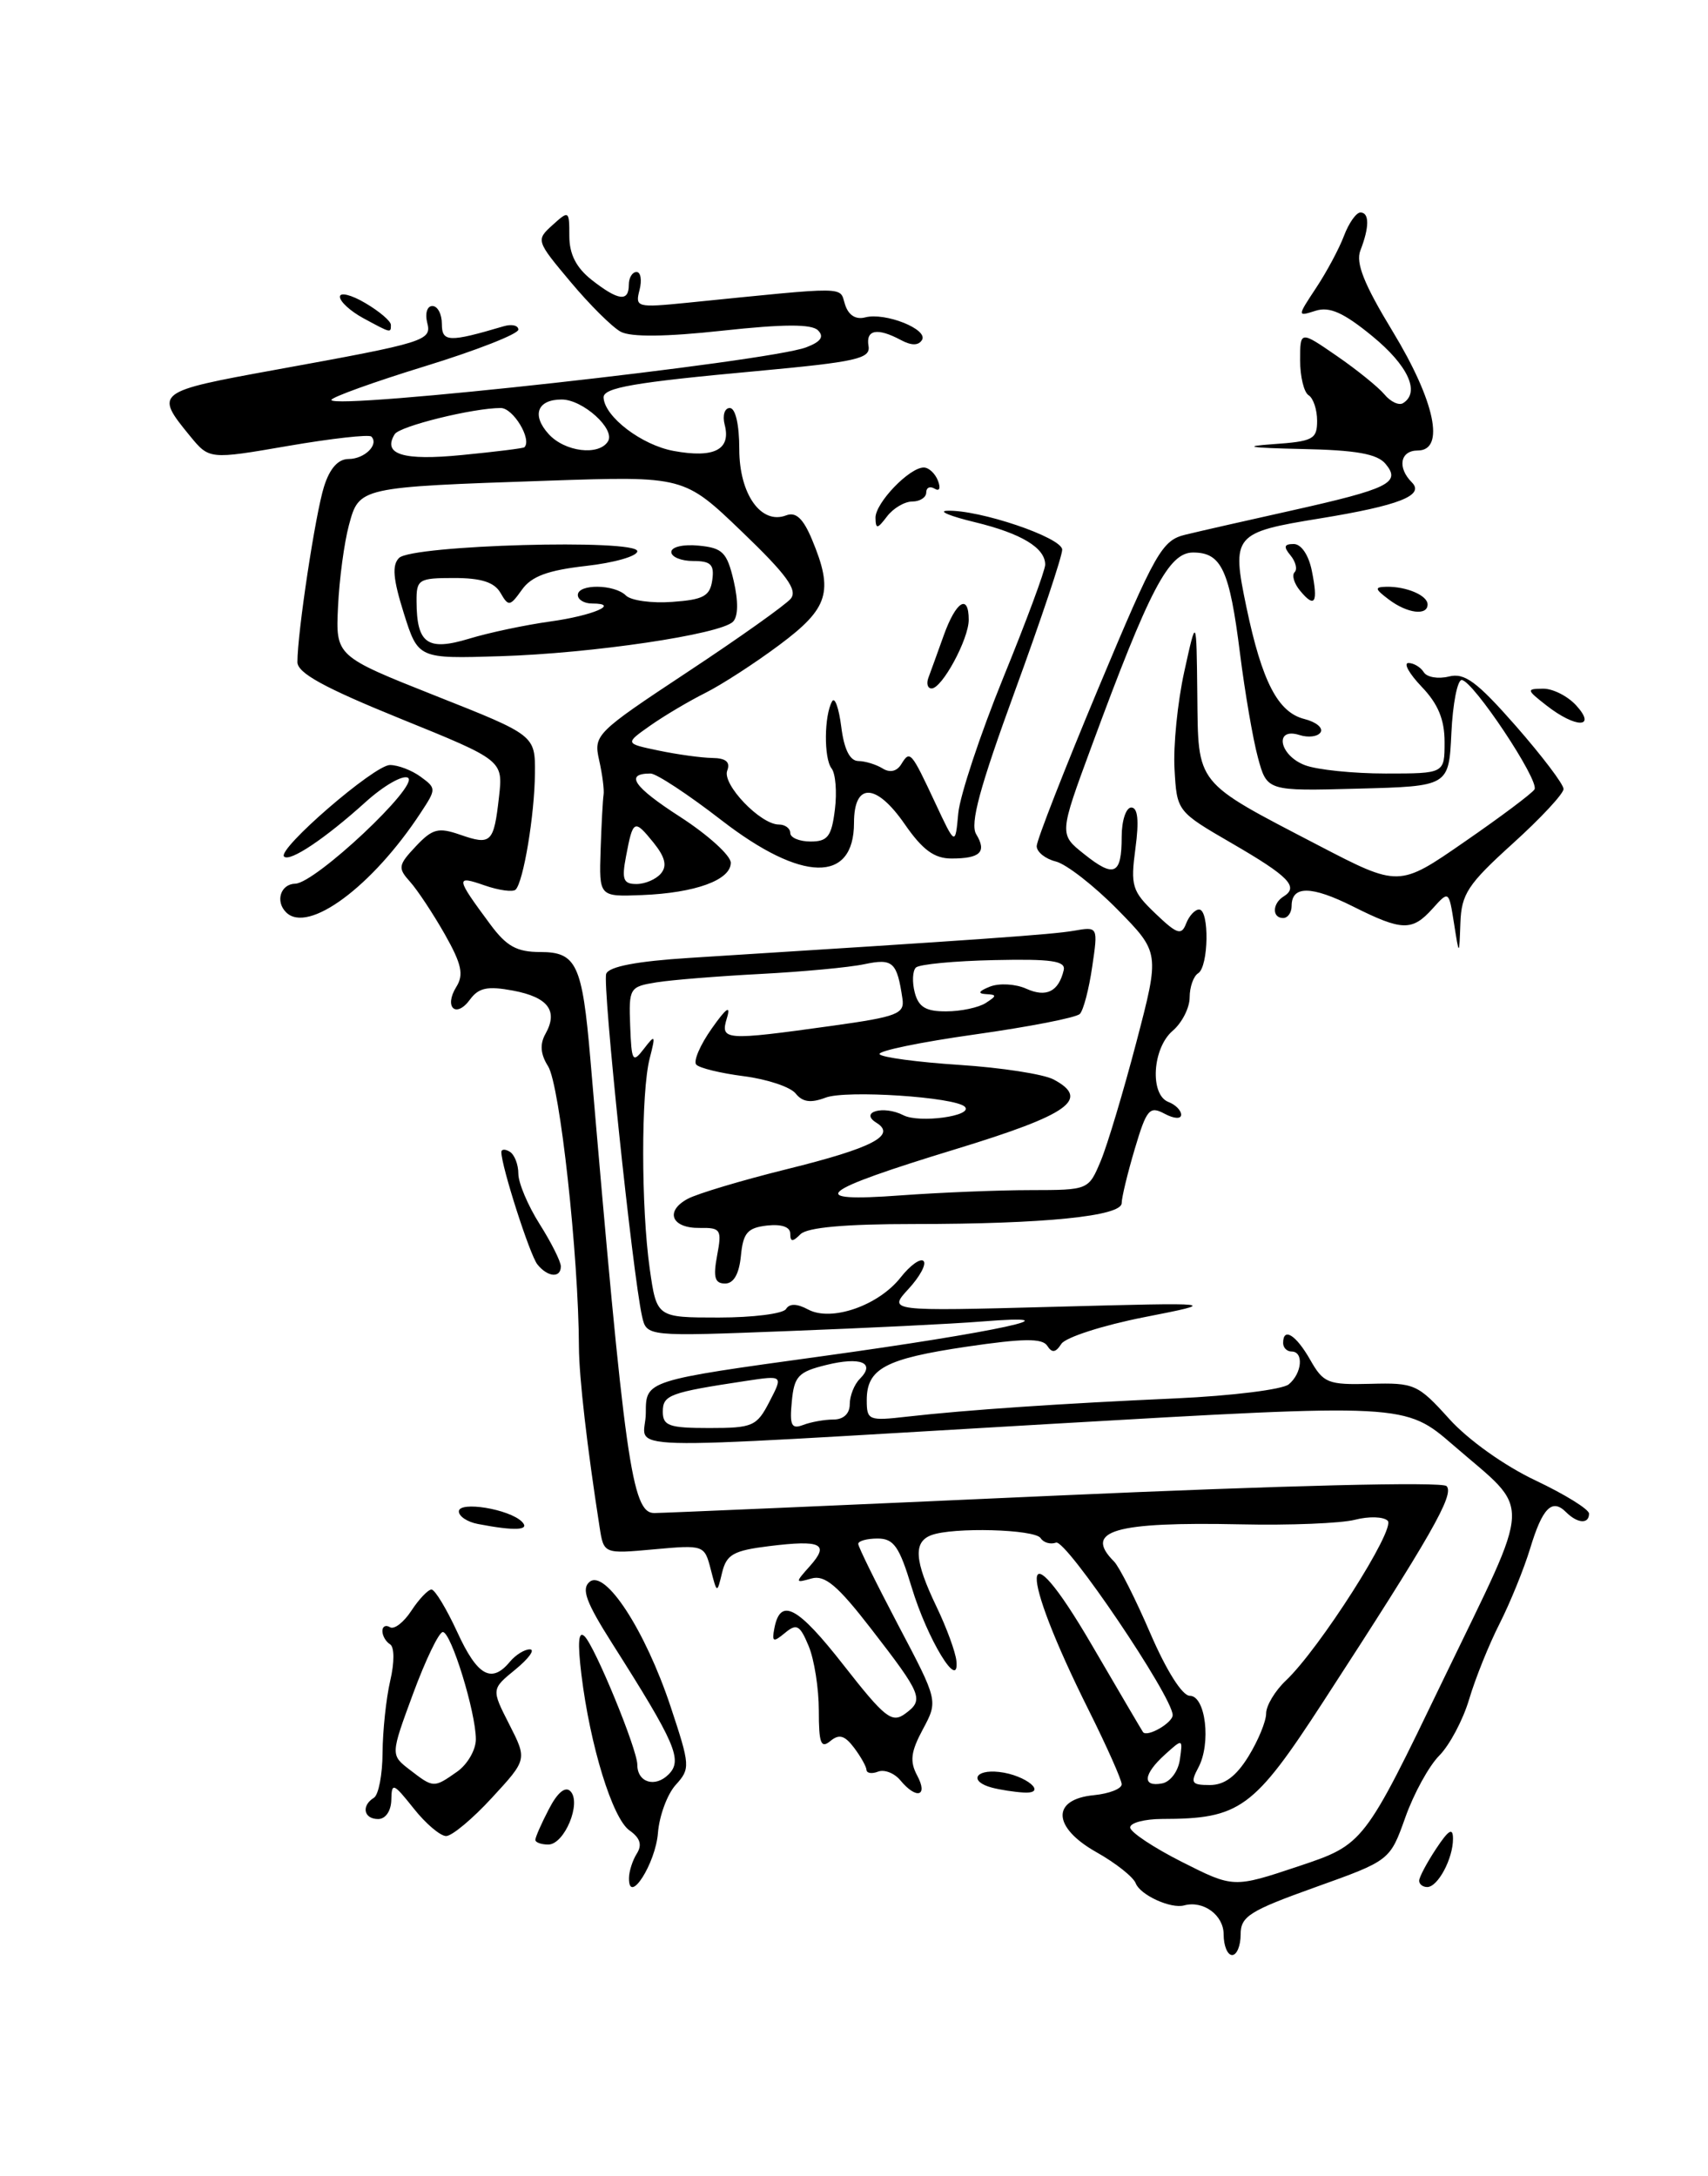 <?xml version="1.0" encoding="UTF-8" standalone="no"?>
<!DOCTYPE svg PUBLIC "-//W3C//DTD SVG 1.1//EN" "http://www.w3.org/Graphics/SVG/1.1/DTD/svg11.dtd" >
<svg xmlns="http://www.w3.org/2000/svg" xmlns:xlink="http://www.w3.org/1999/xlink" version="1.1" viewBox="0 0 201 256">
 <g >
 <path fill="currentColor"
d=" M 144.00 227.57 C 144.00 225.30 141.61 223.55 139.35 224.16 C 137.79 224.59 134.19 222.94 133.66 221.57 C 133.38 220.82 131.29 219.17 129.03 217.90 C 123.84 214.98 123.70 211.67 128.75 211.19 C 130.54 211.01 132.00 210.44 132.00 209.91 C 132.00 209.39 130.26 205.48 128.14 201.23 C 119.78 184.51 120.03 179.03 128.48 193.51 C 131.69 199.01 134.40 203.62 134.51 203.77 C 134.99 204.42 138.00 202.69 138.00 201.77 C 138.00 199.62 125.45 181.06 124.28 181.48 C 123.61 181.72 122.80 181.48 122.47 180.96 C 121.82 179.90 112.10 179.64 109.58 180.61 C 107.46 181.42 107.62 183.62 110.20 189.00 C 111.39 191.47 112.45 194.36 112.55 195.40 C 112.92 199.07 109.13 192.85 107.29 186.75 C 105.84 181.94 105.18 181.00 103.28 181.00 C 102.03 181.00 101.00 181.28 101.00 181.63 C 101.00 181.98 103.12 186.27 105.70 191.18 C 110.40 200.09 110.40 200.09 108.61 203.43 C 107.18 206.09 107.04 207.21 107.94 208.89 C 109.25 211.33 107.85 211.73 105.96 209.45 C 105.26 208.60 104.08 208.14 103.34 208.42 C 102.60 208.71 101.99 208.61 101.97 208.22 C 101.95 207.82 101.29 206.65 100.50 205.60 C 99.40 204.15 98.74 203.97 97.71 204.83 C 96.60 205.74 96.36 205.09 96.36 201.23 C 96.36 198.63 95.82 195.21 95.16 193.64 C 94.13 191.17 93.75 190.96 92.37 192.11 C 90.99 193.25 90.82 193.17 91.13 191.55 C 91.84 187.89 93.86 188.97 99.28 195.90 C 104.14 202.11 104.96 202.75 106.52 201.61 C 108.76 199.97 108.53 199.39 102.50 191.60 C 98.57 186.52 97.07 185.26 95.50 185.70 C 93.56 186.25 93.55 186.21 95.32 184.23 C 97.64 181.62 96.66 181.14 90.54 181.89 C 86.31 182.41 85.50 182.87 84.98 185.00 C 84.38 187.50 84.38 187.50 83.64 184.62 C 82.90 181.76 82.83 181.74 76.97 182.27 C 71.05 182.81 71.05 182.81 70.56 179.65 C 69.08 170.16 68.15 162.04 68.13 158.50 C 68.09 147.67 65.89 127.66 64.50 125.44 C 63.60 124.02 63.51 122.84 64.19 121.63 C 65.71 118.92 64.51 117.32 60.38 116.54 C 57.37 115.98 56.33 116.20 55.31 117.59 C 53.66 119.85 52.21 118.50 53.70 116.10 C 54.60 114.66 54.33 113.42 52.34 109.90 C 50.96 107.48 49.13 104.71 48.26 103.74 C 46.80 102.12 46.85 101.78 48.93 99.57 C 50.89 97.49 51.58 97.31 54.15 98.20 C 57.80 99.47 58.11 99.16 58.72 93.78 C 59.21 89.45 59.21 89.45 47.10 84.54 C 38.14 80.90 35.00 79.18 35.00 77.89 C 35.00 74.42 37.12 60.43 38.13 57.25 C 38.80 55.11 39.79 54.00 41.02 54.00 C 42.90 54.00 44.63 52.30 43.70 51.36 C 43.42 51.09 39.02 51.58 33.91 52.46 C 24.63 54.06 24.63 54.06 22.35 51.28 C 18.16 46.17 18.30 46.07 32.50 43.49 C 50.17 40.28 50.83 40.08 50.27 37.94 C 50.00 36.87 50.27 36.00 50.88 36.00 C 51.50 36.00 52.00 36.95 52.00 38.11 C 52.00 40.26 52.82 40.29 59.25 38.39 C 60.21 38.10 61.00 38.28 61.00 38.78 C 61.00 39.29 56.05 41.23 50.00 43.09 C 43.95 44.95 39.00 46.74 39.00 47.05 C 39.00 48.26 90.39 42.56 94.88 40.86 C 96.61 40.20 97.01 39.61 96.26 38.86 C 95.51 38.11 92.23 38.12 85.04 38.90 C 78.37 39.63 74.25 39.67 73.05 39.03 C 72.05 38.49 69.39 35.85 67.14 33.16 C 63.09 28.33 63.06 28.25 65.02 26.48 C 66.95 24.73 67.00 24.76 67.00 27.77 C 67.00 29.91 67.81 31.49 69.63 32.93 C 72.76 35.38 74.00 35.55 74.00 33.50 C 74.00 32.67 74.41 32.00 74.91 32.00 C 75.40 32.00 75.56 32.95 75.26 34.12 C 74.73 36.15 74.95 36.21 80.85 35.62 C 100.14 33.68 98.76 33.67 99.44 35.81 C 99.84 37.08 100.70 37.63 101.81 37.34 C 104.18 36.72 109.27 38.75 108.50 40.00 C 108.08 40.67 107.26 40.67 106.01 40.00 C 103.24 38.52 101.87 38.78 102.21 40.71 C 102.46 42.20 100.80 42.57 89.02 43.66 C 74.60 44.98 70.98 45.61 71.03 46.77 C 71.14 49.03 75.51 52.36 79.27 53.05 C 84.05 53.93 86.05 52.90 85.28 49.96 C 85.00 48.88 85.27 48.00 85.88 48.00 C 86.55 48.00 87.00 49.94 87.00 52.85 C 87.00 58.14 89.57 61.76 92.52 60.63 C 93.66 60.19 94.52 60.99 95.56 63.48 C 98.12 69.61 97.52 71.55 91.75 75.85 C 88.86 78.01 84.92 80.56 83.00 81.52 C 81.08 82.48 78.16 84.21 76.51 85.37 C 73.53 87.47 73.53 87.47 77.51 88.30 C 79.71 88.76 82.54 89.15 83.82 89.17 C 85.43 89.19 85.97 89.65 85.58 90.66 C 84.96 92.27 89.49 97.00 91.65 97.00 C 92.39 97.00 93.00 97.45 93.00 98.00 C 93.00 98.55 94.08 99.00 95.39 99.00 C 97.40 99.00 97.86 98.41 98.25 95.25 C 98.51 93.19 98.33 91.00 97.86 90.40 C 96.94 89.22 96.98 84.16 97.93 82.50 C 98.24 81.95 98.72 83.30 99.00 85.50 C 99.33 88.15 100.01 89.51 101.00 89.53 C 101.83 89.54 103.11 89.94 103.86 90.40 C 104.72 90.94 105.53 90.76 106.06 89.91 C 107.09 88.23 107.21 88.37 110.08 94.50 C 112.42 99.50 112.42 99.50 112.77 95.68 C 112.97 93.58 115.35 86.41 118.06 79.74 C 120.78 73.08 123.00 67.09 123.00 66.43 C 123.00 64.45 120.20 62.76 114.72 61.43 C 111.85 60.74 110.37 60.13 111.43 60.09 C 115.18 59.92 125.00 63.24 125.00 64.67 C 125.00 65.44 122.50 72.92 119.44 81.29 C 115.29 92.65 114.13 96.92 114.88 98.14 C 116.15 100.23 115.37 101.00 111.97 101.00 C 109.95 101.00 108.57 99.99 106.47 96.96 C 103.10 92.09 100.50 92.02 100.50 96.80 C 100.50 103.93 94.38 103.82 84.91 96.50 C 81.00 93.47 77.24 91.00 76.56 91.00 C 73.48 91.00 74.53 92.55 80.04 96.10 C 83.32 98.22 86.00 100.65 86.00 101.50 C 86.00 103.53 81.83 105.05 75.55 105.30 C 70.50 105.50 70.50 105.50 70.68 100.00 C 70.78 96.97 70.94 94.05 71.03 93.50 C 71.12 92.95 70.89 91.12 70.51 89.44 C 69.84 86.46 70.08 86.22 80.89 79.07 C 86.98 75.05 92.45 71.16 93.05 70.44 C 93.90 69.42 92.59 67.62 87.32 62.56 C 80.50 56.01 80.50 56.01 64.50 56.55 C 42.20 57.31 42.27 57.30 41.06 61.79 C 40.51 63.83 39.93 68.13 39.78 71.35 C 39.50 77.19 39.50 77.19 51.24 81.85 C 62.99 86.50 62.99 86.50 62.95 91.00 C 62.91 95.88 61.60 103.73 60.68 104.66 C 60.36 104.97 58.71 104.75 57.02 104.16 C 53.57 102.96 53.61 103.23 57.70 108.75 C 59.61 111.33 60.82 112.00 63.58 112.00 C 67.84 112.00 68.52 113.44 69.47 124.54 C 73.53 172.13 74.36 178.00 76.99 178.00 C 77.99 178.00 99.17 177.08 124.07 175.96 C 151.08 174.75 169.69 174.29 170.23 174.83 C 171.20 175.80 168.43 180.64 155.73 200.18 C 147.52 212.82 145.93 213.98 136.75 213.99 C 134.69 214.00 133.00 214.44 133.00 214.99 C 133.00 215.53 135.74 217.35 139.08 219.04 C 145.16 222.11 145.16 222.11 152.83 219.55 C 160.50 216.98 160.50 216.98 169.89 197.51 C 180.47 175.59 180.36 178.11 171.03 170.02 C 165.34 165.10 165.34 165.10 123.42 167.53 C 70.03 170.63 76.00 170.79 76.00 166.21 C 76.00 162.41 76.00 162.41 96.75 159.55 C 117.34 156.71 127.41 154.52 115.50 155.47 C 112.20 155.74 101.98 156.24 92.80 156.59 C 76.10 157.24 76.10 157.24 75.56 154.87 C 74.45 149.93 70.87 115.79 71.34 114.56 C 71.66 113.71 74.95 113.08 81.16 112.69 C 115.55 110.53 123.82 109.94 126.36 109.50 C 129.23 109.00 129.23 109.00 128.53 113.75 C 128.15 116.36 127.50 118.85 127.08 119.28 C 126.67 119.72 121.10 120.80 114.71 121.70 C 108.32 122.60 103.28 123.64 103.51 124.02 C 103.74 124.39 107.97 124.96 112.90 125.28 C 117.84 125.60 122.83 126.37 124.00 127.00 C 128.34 129.32 125.83 131.11 112.50 135.18 C 96.18 140.16 94.63 141.47 106.00 140.63 C 110.67 140.29 117.56 140.01 121.30 140.01 C 128.10 140.00 128.10 140.00 129.54 136.57 C 130.33 134.68 132.21 128.39 133.73 122.60 C 136.49 112.07 136.49 112.07 131.50 106.99 C 128.75 104.20 125.49 101.66 124.25 101.35 C 123.01 101.04 122.00 100.23 122.00 99.54 C 122.00 98.86 125.27 90.50 129.26 80.96 C 136.00 64.87 136.74 63.57 139.51 62.90 C 141.15 62.50 146.78 61.22 152.00 60.06 C 163.45 57.50 164.90 56.79 163.06 54.58 C 162.08 53.39 159.59 52.95 153.13 52.82 C 147.08 52.69 146.07 52.52 149.75 52.26 C 154.52 51.93 155.00 51.68 155.00 49.51 C 155.00 48.19 154.55 46.84 154.00 46.50 C 153.45 46.16 153.00 44.31 153.00 42.39 C 153.00 38.90 153.00 38.90 157.31 41.87 C 159.68 43.50 162.20 45.54 162.92 46.40 C 163.64 47.27 164.63 47.73 165.11 47.43 C 167.16 46.16 165.71 43.00 161.50 39.55 C 158.11 36.77 156.46 36.04 154.82 36.56 C 152.65 37.25 152.65 37.25 154.88 33.87 C 156.11 32.02 157.59 29.26 158.16 27.75 C 158.73 26.24 159.60 25.00 160.10 25.00 C 161.16 25.00 161.16 26.73 160.09 29.47 C 159.52 30.93 160.52 33.44 163.88 38.97 C 168.88 47.20 170.10 53.00 166.84 53.00 C 164.77 53.00 164.41 55.01 166.15 56.75 C 167.68 58.28 164.65 59.47 155.34 60.99 C 145.17 62.64 144.91 62.95 146.68 71.43 C 148.52 80.21 150.39 83.81 153.51 84.59 C 154.87 84.93 155.73 85.63 155.41 86.15 C 155.09 86.66 153.97 86.81 152.92 86.47 C 149.91 85.52 150.53 88.87 153.57 90.02 C 154.98 90.56 159.25 91.00 163.07 91.00 C 170.00 91.00 170.00 91.00 170.00 87.30 C 170.00 84.66 169.24 82.81 167.31 80.80 C 165.84 79.26 165.13 78.00 165.75 78.00 C 166.37 78.00 167.18 78.49 167.55 79.08 C 167.92 79.68 169.24 79.90 170.50 79.59 C 172.36 79.12 173.79 80.18 178.39 85.41 C 181.47 88.93 184.00 92.26 184.00 92.82 C 184.00 93.38 181.30 96.28 178.00 99.26 C 172.73 104.03 171.98 105.17 171.86 108.60 C 171.72 112.50 171.72 112.50 171.11 108.63 C 170.50 104.77 170.50 104.77 168.60 106.88 C 166.18 109.57 165.01 109.54 159.22 106.64 C 154.31 104.18 152.00 104.17 152.00 106.58 C 152.00 107.36 151.55 108.00 151.00 108.00 C 149.68 108.00 149.72 106.29 151.05 105.47 C 152.88 104.34 151.69 103.11 145.00 99.23 C 138.50 95.46 138.50 95.46 138.22 90.48 C 138.06 87.74 138.58 82.58 139.37 79.00 C 140.80 72.50 140.80 72.50 140.90 81.68 C 141.02 92.47 140.51 91.83 155.13 99.44 C 164.63 104.38 164.63 104.38 172.34 99.04 C 176.59 96.11 180.30 93.33 180.58 92.87 C 181.21 91.86 173.31 80.00 172.01 80.00 C 171.51 80.00 170.96 82.81 170.80 86.25 C 170.50 92.50 170.50 92.50 159.80 92.78 C 149.10 93.07 149.10 93.07 148.03 89.11 C 147.44 86.93 146.50 81.44 145.93 76.91 C 144.69 67.03 143.75 65.00 140.40 65.00 C 137.53 65.00 135.28 69.30 128.45 87.82 C 124.64 98.14 124.64 98.14 127.57 100.47 C 131.13 103.32 132.00 102.92 132.00 98.44 C 132.00 96.55 132.51 95.00 133.13 95.00 C 133.90 95.00 134.06 96.53 133.62 99.80 C 133.03 104.23 133.22 104.84 135.96 107.46 C 138.52 109.91 139.03 110.08 139.58 108.66 C 139.93 107.75 140.62 107.00 141.11 107.00 C 142.34 107.00 142.24 113.73 141.00 114.50 C 140.45 114.84 140.00 116.12 140.00 117.34 C 140.00 118.56 139.10 120.33 138.00 121.27 C 135.61 123.31 135.29 128.79 137.50 129.64 C 138.32 129.95 139.00 130.63 139.00 131.14 C 139.00 131.67 138.16 131.62 137.04 131.02 C 135.28 130.08 134.93 130.49 133.54 135.17 C 132.69 138.03 132.00 140.89 132.00 141.54 C 132.00 143.08 122.89 144.00 107.55 144.00 C 99.43 144.00 95.00 144.40 94.20 145.20 C 93.27 146.13 93.00 146.12 93.00 145.13 C 93.00 144.34 91.97 143.99 90.25 144.18 C 87.96 144.45 87.45 145.04 87.19 147.75 C 86.98 149.88 86.34 151.00 85.33 151.00 C 84.12 151.00 83.91 150.28 84.39 147.71 C 84.97 144.65 84.82 144.42 82.35 144.46 C 79.03 144.51 78.20 142.50 80.94 141.03 C 82.08 140.42 87.33 138.85 92.62 137.54 C 102.68 135.05 105.54 133.57 103.13 132.08 C 101.08 130.81 103.99 130.01 106.31 131.20 C 108.18 132.17 114.61 131.28 113.54 130.20 C 112.39 129.06 99.57 128.21 97.16 129.13 C 95.42 129.79 94.44 129.66 93.63 128.64 C 93.01 127.87 90.27 126.96 87.54 126.61 C 84.81 126.26 82.29 125.65 81.93 125.24 C 81.58 124.83 82.40 122.92 83.76 121.00 C 85.47 118.57 86.02 118.19 85.55 119.75 C 84.74 122.41 85.20 122.45 98.00 120.67 C 105.60 119.61 106.47 119.27 106.20 117.49 C 105.56 113.16 105.08 112.73 101.73 113.43 C 99.96 113.81 94.45 114.32 89.50 114.58 C 84.55 114.84 79.03 115.28 77.24 115.57 C 74.09 116.08 73.99 116.23 74.16 120.68 C 74.32 124.89 74.45 125.11 75.78 123.38 C 77.11 121.65 77.17 121.74 76.46 124.50 C 75.43 128.46 75.44 142.04 76.46 149.25 C 77.28 155.00 77.28 155.00 84.58 155.00 C 88.60 155.00 92.16 154.55 92.50 154.00 C 92.91 153.33 93.79 153.35 95.11 154.06 C 97.84 155.52 103.39 153.60 106.00 150.27 C 107.11 148.86 108.32 147.99 108.68 148.35 C 109.05 148.71 108.25 150.19 106.92 151.63 C 104.50 154.26 104.50 154.26 124.00 153.74 C 143.50 153.22 143.50 153.22 134.65 154.96 C 129.78 155.92 125.40 157.33 124.90 158.10 C 124.23 159.14 123.80 159.20 123.24 158.32 C 122.65 157.42 120.42 157.45 113.76 158.43 C 104.17 159.85 102.00 161.01 102.00 164.72 C 102.00 167.09 102.22 167.18 106.75 166.66 C 113.71 165.87 124.91 165.11 138.41 164.51 C 144.97 164.21 150.93 163.47 151.66 162.86 C 153.23 161.57 153.45 159.00 152.00 159.00 C 151.45 159.00 151.00 158.55 151.00 158.00 C 151.00 156.09 152.51 157.03 154.19 159.98 C 155.75 162.72 156.27 162.93 161.28 162.80 C 166.45 162.66 166.86 162.84 170.55 166.93 C 172.79 169.41 177.05 172.44 180.71 174.17 C 184.17 175.81 187.00 177.56 187.00 178.07 C 187.00 179.33 185.64 179.24 184.29 177.89 C 182.64 176.24 181.51 177.40 180.06 182.20 C 179.34 184.56 177.73 188.53 176.48 191.00 C 175.22 193.47 173.61 197.48 172.89 199.91 C 172.17 202.34 170.59 205.31 169.38 206.53 C 168.17 207.74 166.37 211.01 165.38 213.81 C 163.57 218.88 163.57 218.88 154.79 222.02 C 147.03 224.80 146.00 225.45 146.00 227.58 C 146.00 228.91 145.55 230.00 145.00 230.00 C 144.45 230.00 144.00 228.91 144.00 227.57 Z  M 138.85 206.99 C 139.20 204.53 139.19 204.52 137.10 206.41 C 134.54 208.72 134.38 210.26 136.75 209.81 C 137.73 209.63 138.66 208.38 138.85 206.99 Z  M 146.92 206.63 C 148.06 204.78 149.00 202.51 149.00 201.58 C 149.00 200.66 150.05 198.91 151.33 197.70 C 155.27 193.98 164.27 179.87 163.31 178.91 C 162.82 178.42 161.09 178.37 159.46 178.79 C 157.83 179.21 151.78 179.46 146.00 179.33 C 131.12 179.02 127.48 180.08 131.10 183.70 C 131.71 184.31 133.63 188.11 135.37 192.15 C 137.27 196.55 139.13 199.50 140.02 199.50 C 141.88 199.50 142.55 205.11 141.02 207.95 C 140.06 209.76 140.22 210.00 142.38 210.00 C 144.09 210.00 145.47 208.98 146.92 206.63 Z  M 90.55 164.90 C 92.16 161.80 92.16 161.80 87.83 162.45 C 78.77 163.82 78.00 164.11 78.00 166.08 C 78.00 167.74 78.74 168.00 83.47 168.00 C 88.59 168.00 89.06 167.79 90.55 164.90 Z  M 98.08 167.00 C 99.26 167.00 100.00 166.31 100.00 165.20 C 100.00 164.21 100.53 162.87 101.18 162.22 C 103.08 160.32 101.29 159.58 97.24 160.58 C 93.94 161.39 93.46 161.90 93.18 164.89 C 92.91 167.69 93.14 168.16 94.51 167.64 C 95.42 167.29 97.03 167.00 98.08 167.00 Z  M 116.00 118.00 C 117.33 117.14 117.33 117.02 116.00 116.95 C 115.02 116.89 115.19 116.59 116.50 116.07 C 117.60 115.64 119.52 115.75 120.78 116.32 C 123.13 117.38 124.58 116.66 125.18 114.13 C 125.43 113.05 123.75 112.80 117.00 112.95 C 112.33 113.05 108.18 113.44 107.78 113.83 C 107.39 114.22 107.33 115.54 107.65 116.77 C 108.10 118.48 108.96 119.00 111.37 118.98 C 113.09 118.98 115.17 118.53 116.00 118.00 Z  M 77.79 102.75 C 78.53 101.86 78.27 100.82 76.89 99.11 C 74.64 96.34 74.49 96.41 73.67 100.75 C 73.15 103.47 73.35 104.00 74.90 104.00 C 75.92 104.00 77.22 103.44 77.79 102.75 Z  M 61.71 52.62 C 62.63 51.71 60.40 48.00 58.93 48.00 C 55.68 48.00 47.04 50.13 46.45 51.08 C 44.98 53.46 47.43 54.22 54.38 53.53 C 58.30 53.15 61.59 52.74 61.71 52.62 Z  M 71.55 51.92 C 72.44 50.48 68.59 47.00 66.10 47.00 C 63.23 47.00 62.54 48.83 64.56 51.06 C 66.46 53.16 70.48 53.66 71.55 51.92 Z  M 74.02 220.96 C 74.02 220.16 74.44 218.85 74.95 218.05 C 75.59 217.03 75.33 216.22 74.08 215.34 C 72.08 213.94 69.44 205.37 68.42 197.00 C 67.96 193.21 68.07 191.81 68.79 192.50 C 70.02 193.69 75.00 205.80 75.00 207.61 C 75.00 209.70 77.09 210.34 78.68 208.75 C 80.36 207.07 79.53 205.13 72.03 193.32 C 68.97 188.50 68.39 186.92 69.38 186.10 C 71.23 184.57 75.94 191.82 78.91 200.75 C 81.23 207.74 81.25 208.07 79.52 209.98 C 78.53 211.07 77.59 213.61 77.43 215.62 C 77.15 219.25 73.98 224.19 74.02 220.96 Z  M 167.01 221.25 C 167.01 220.84 167.91 219.15 169.00 217.50 C 170.49 215.25 170.99 214.96 170.99 216.32 C 171.00 218.65 169.21 222.00 167.96 222.00 C 167.43 222.00 167.00 221.66 167.01 221.25 Z  M 63.00 216.45 C 63.00 216.15 63.71 214.52 64.59 212.84 C 65.59 210.89 66.52 210.12 67.12 210.72 C 68.47 212.07 66.43 217.00 64.52 217.00 C 63.69 217.00 63.00 216.75 63.00 216.45 Z  M 48.68 212.75 C 46.28 209.74 46.09 209.66 46.05 211.75 C 46.02 213.06 45.37 214.00 44.50 214.00 C 42.80 214.00 42.49 212.43 44.00 211.50 C 44.55 211.16 45.01 208.77 45.02 206.19 C 45.04 203.61 45.44 199.81 45.92 197.74 C 46.43 195.56 46.42 193.76 45.90 193.44 C 45.40 193.13 45.00 192.43 45.00 191.88 C 45.00 191.33 45.40 191.13 45.89 191.43 C 46.38 191.74 47.52 190.86 48.41 189.49 C 49.31 188.12 50.38 187.00 50.78 187.00 C 51.18 187.00 52.54 189.25 53.81 192.00 C 56.17 197.16 57.84 198.10 60.00 195.50 C 60.68 194.68 61.75 194.02 62.37 194.04 C 62.99 194.06 62.22 195.12 60.66 196.40 C 57.82 198.72 57.82 198.72 59.93 202.86 C 62.04 207.00 62.04 207.00 57.89 211.50 C 55.61 213.98 53.19 216.00 52.50 216.00 C 51.82 216.00 50.09 214.54 48.68 212.75 Z  M 53.78 208.44 C 55.00 207.59 56.00 205.87 56.00 204.62 C 56.00 201.44 53.09 192.00 52.11 192.00 C 51.66 192.00 50.09 195.25 48.62 199.23 C 45.95 206.46 45.95 206.46 48.23 208.21 C 51.02 210.36 51.04 210.36 53.78 208.44 Z  M 116.75 210.31 C 114.04 209.60 114.69 208.14 117.57 208.46 C 120.74 208.81 123.42 211.06 120.45 210.88 C 119.38 210.82 117.71 210.56 116.75 210.31 Z  M 56.25 179.29 C 55.01 179.06 54.00 178.39 54.00 177.81 C 54.00 176.56 59.93 177.53 61.42 179.02 C 62.44 180.04 60.61 180.13 56.25 179.29 Z  M 63.24 148.75 C 62.35 147.64 59.00 137.20 59.00 135.54 C 59.00 135.18 59.45 135.16 60.00 135.50 C 60.55 135.84 61.00 137.00 61.00 138.08 C 61.00 139.16 62.12 141.82 63.50 144.00 C 64.88 146.18 66.00 148.42 66.00 148.98 C 66.00 150.39 64.45 150.26 63.24 148.75 Z  M 33.67 107.33 C 32.37 106.04 33.02 104.00 34.75 103.96 C 37.12 103.90 49.40 92.36 48.01 91.50 C 47.41 91.14 45.18 92.41 43.04 94.34 C 38.27 98.65 34.11 101.44 33.43 100.77 C 32.58 99.92 44.05 90.00 45.89 90.00 C 46.84 90.00 48.47 90.62 49.50 91.38 C 51.35 92.73 51.35 92.82 49.52 95.60 C 43.82 104.30 36.24 109.91 33.67 107.33 Z  M 182.00 83.00 C 179.62 81.14 179.60 81.04 181.60 81.02 C 182.75 81.01 184.50 81.90 185.50 83.00 C 187.94 85.69 185.44 85.69 182.00 83.00 Z  M 109.25 79.75 C 109.51 79.06 110.32 76.81 111.06 74.75 C 112.50 70.73 114.00 69.79 114.00 72.92 C 114.00 75.19 110.87 80.98 109.64 80.99 C 109.17 81.00 109.00 80.44 109.25 79.75 Z  M 47.52 72.14 C 46.26 68.13 46.11 66.49 46.96 65.64 C 48.47 64.12 75.00 63.38 75.00 64.85 C 75.00 65.43 72.28 66.21 68.96 66.58 C 64.46 67.09 62.54 67.80 61.42 69.38 C 60.01 71.35 59.84 71.38 58.90 69.75 C 58.18 68.50 56.64 68.00 53.45 68.00 C 49.26 68.00 49.00 68.16 49.02 70.75 C 49.04 75.73 50.30 76.62 55.20 75.14 C 57.56 74.42 61.85 73.52 64.72 73.12 C 69.75 72.43 73.08 71.00 69.67 71.00 C 68.75 71.00 68.00 70.55 68.00 70.00 C 68.00 68.67 72.32 68.72 73.66 70.06 C 74.25 70.65 76.70 70.99 79.11 70.81 C 82.79 70.55 83.55 70.13 83.82 68.25 C 84.08 66.42 83.66 66.00 81.57 66.00 C 80.16 66.00 79.00 65.52 79.00 64.94 C 79.00 64.34 80.42 64.01 82.22 64.19 C 85.04 64.46 85.55 64.97 86.34 68.33 C 86.90 70.75 86.87 72.53 86.26 73.14 C 84.77 74.63 69.69 76.87 58.85 77.20 C 49.21 77.50 49.21 77.50 47.52 72.14 Z  M 163.44 70.53 C 161.77 69.27 161.73 69.06 163.17 69.03 C 165.52 68.99 168.00 70.05 168.00 71.11 C 168.00 72.47 165.61 72.17 163.44 70.53 Z  M 153.00 69.50 C 152.29 68.65 152.00 67.67 152.35 67.32 C 152.70 66.97 152.48 66.08 151.87 65.34 C 151.02 64.32 151.11 64.00 152.25 64.00 C 153.13 64.00 154.01 65.30 154.38 67.16 C 155.14 70.93 154.74 71.60 153.00 69.50 Z  M 103.03 60.92 C 103.00 59.18 107.01 55.00 108.71 55.00 C 109.30 55.00 110.05 55.70 110.38 56.55 C 110.72 57.44 110.56 57.84 109.99 57.49 C 109.44 57.16 109.00 57.36 109.00 57.94 C 109.00 58.52 108.26 59.00 107.36 59.00 C 106.46 59.00 105.12 59.79 104.39 60.75 C 103.25 62.25 103.06 62.28 103.03 60.92 Z  M 42.75 37.43 C 41.24 36.61 40.00 35.48 40.00 34.91 C 40.00 34.35 41.35 34.68 43.00 35.66 C 44.65 36.63 46.00 37.78 46.00 38.22 C 46.00 39.20 46.04 39.21 42.75 37.43 Z "/>
</g>
</svg>
